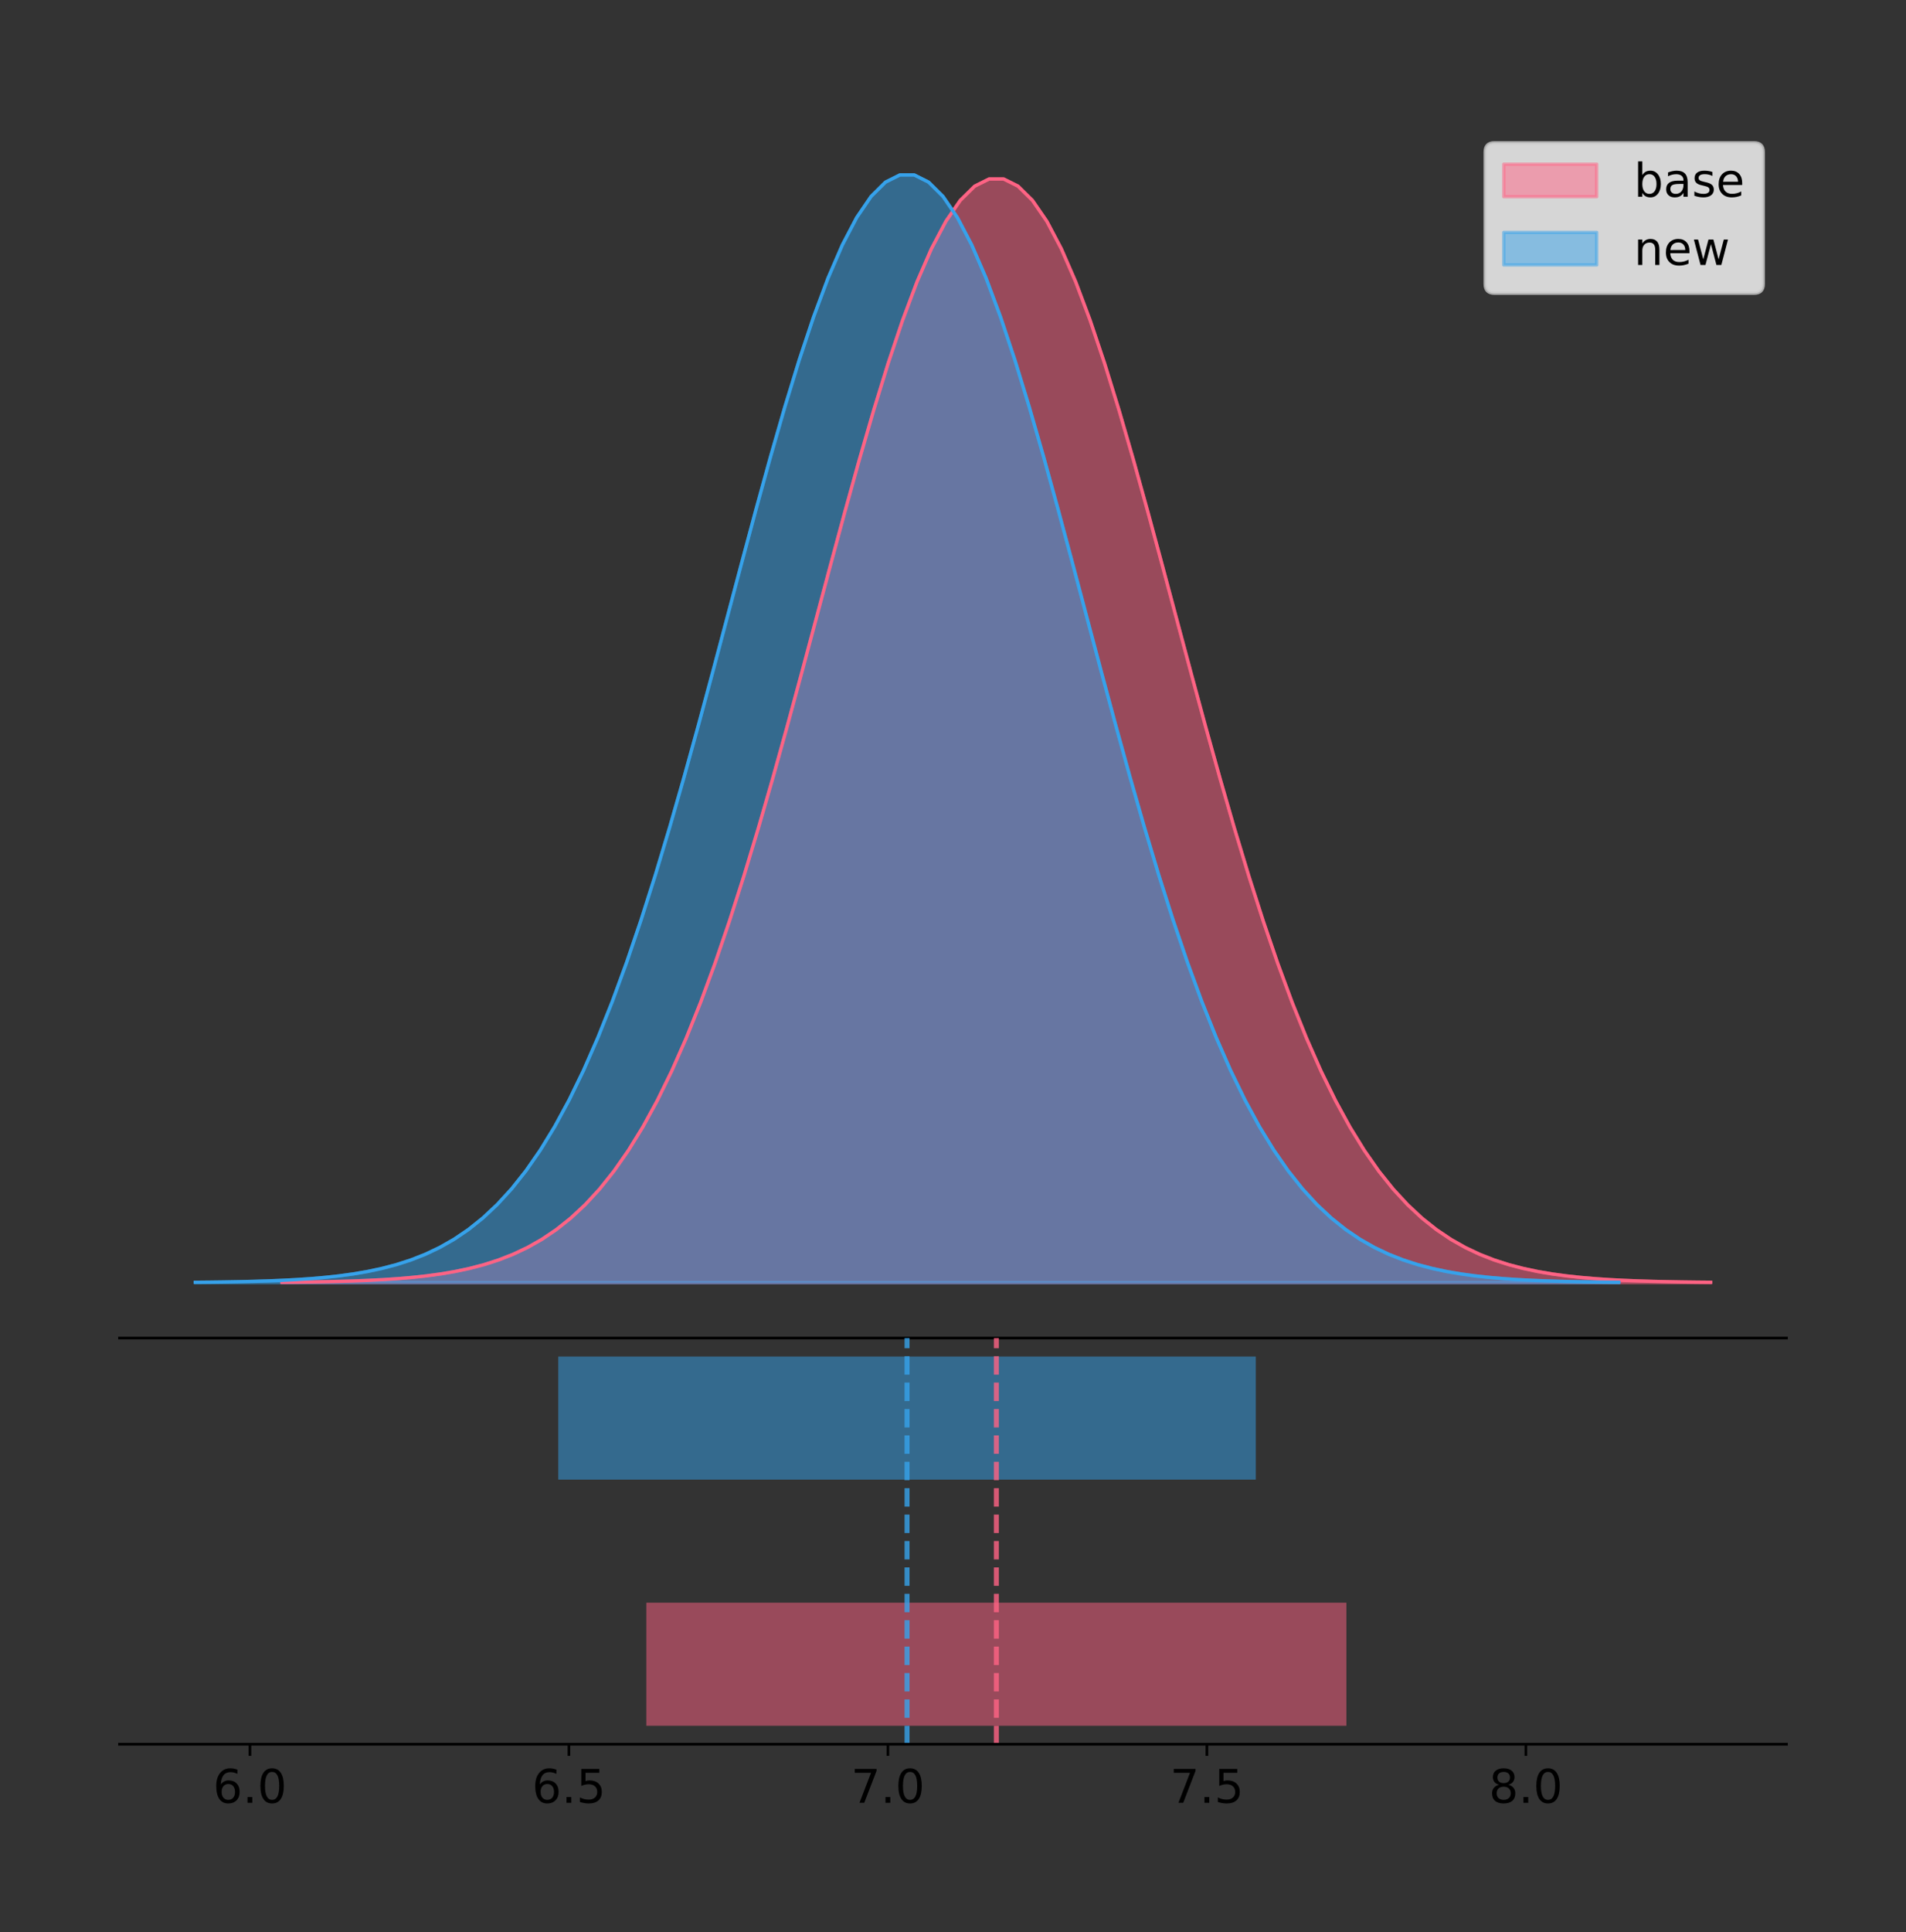 <?xml version="1.0" encoding="utf-8" standalone="no"?>
<!DOCTYPE svg PUBLIC "-//W3C//DTD SVG 1.1//EN"
  "http://www.w3.org/Graphics/SVG/1.1/DTD/svg11.dtd">
<!-- Created with matplotlib (https://matplotlib.org/) -->
<svg height="581.789pt" version="1.1" viewBox="0 0 574.2 581.789" width="574.2pt" xmlns="http://www.w3.org/2000/svg" xmlns:xlink="http://www.w3.org/1999/xlink">
 <rect x="0" y="0" width="574.2" height="581.789" fill="#333333" stroke="none"/>
 <defs>
  <style type="text/css">
*{stroke-linecap:butt;stroke-linejoin:round;}
  </style>
 </defs>
 <g id="figure_1">
  <g id="patch_1">
   <path d="M 0 581.789 
L 574.2 581.789 
L 574.2 0 
L 0 0 
z
" style="fill:none;"/>
  </g>
  <g id="axes_1">
   <g id="patch_2">
    <path d="M 36 402.93 
L 538.2 402.93 
L 538.2 36 
L 36 36 
z
" style="fill:none;"/>
   </g>
   <g id="PolyCollection_1">
    <defs>
     <path d="M 84.953 -195.538 
L 84.953 -195.65 
L 89.301 -195.692 
L 93.649 -195.748 
L 97.996 -195.824 
L 102.344 -195.924 
L 106.692 -196.056 
L 111.039 -196.228 
L 115.387 -196.452 
L 119.735 -196.74 
L 124.082 -197.109 
L 128.43 -197.578 
L 132.778 -198.169 
L 137.125 -198.911 
L 141.473 -199.832 
L 145.821 -200.97 
L 150.168 -202.365 
L 154.516 -204.062 
L 158.864 -206.112 
L 163.211 -208.57 
L 167.559 -211.493 
L 171.907 -214.946 
L 176.254 -218.993 
L 180.602 -223.698 
L 184.95 -229.128 
L 189.297 -235.343 
L 193.645 -242.402 
L 197.993 -250.353 
L 202.34 -259.236 
L 206.688 -269.076 
L 211.036 -279.885 
L 215.383 -291.652 
L 219.731 -304.348 
L 224.079 -317.92 
L 228.426 -332.288 
L 232.774 -347.348 
L 237.122 -362.971 
L 241.469 -378.999 
L 245.817 -395.253 
L 250.165 -411.532 
L 254.512 -427.617 
L 258.86 -443.278 
L 263.208 -458.273 
L 267.555 -472.363 
L 271.903 -485.311 
L 276.251 -496.889 
L 280.598 -506.891 
L 284.946 -515.13 
L 289.294 -521.453 
L 293.641 -525.737 
L 297.989 -527.9 
L 302.337 -527.9 
L 306.684 -525.737 
L 311.032 -521.453 
L 315.38 -515.13 
L 319.727 -506.891 
L 324.075 -496.889 
L 328.423 -485.311 
L 332.77 -472.363 
L 337.118 -458.273 
L 341.466 -443.278 
L 345.814 -427.617 
L 350.161 -411.532 
L 354.509 -395.253 
L 358.857 -378.999 
L 363.204 -362.971 
L 367.552 -347.348 
L 371.9 -332.288 
L 376.247 -317.92 
L 380.595 -304.348 
L 384.943 -291.652 
L 389.29 -279.885 
L 393.638 -269.076 
L 397.986 -259.236 
L 402.333 -250.353 
L 406.681 -242.402 
L 411.029 -235.343 
L 415.376 -229.128 
L 419.724 -223.698 
L 424.072 -218.993 
L 428.419 -214.946 
L 432.767 -211.493 
L 437.115 -208.57 
L 441.462 -206.112 
L 445.81 -204.062 
L 450.158 -202.365 
L 454.505 -200.97 
L 458.853 -199.832 
L 463.201 -198.911 
L 467.548 -198.169 
L 471.896 -197.578 
L 476.244 -197.109 
L 480.591 -196.74 
L 484.939 -196.452 
L 489.287 -196.228 
L 493.634 -196.056 
L 497.982 -195.924 
L 502.33 -195.824 
L 506.677 -195.748 
L 511.025 -195.692 
L 515.373 -195.65 
L 515.373 -195.538 
L 515.373 -195.538 
L 511.025 -195.538 
L 506.677 -195.538 
L 502.33 -195.538 
L 497.982 -195.538 
L 493.634 -195.538 
L 489.287 -195.538 
L 484.939 -195.538 
L 480.591 -195.538 
L 476.244 -195.538 
L 471.896 -195.538 
L 467.548 -195.538 
L 463.201 -195.538 
L 458.853 -195.538 
L 454.505 -195.538 
L 450.158 -195.538 
L 445.81 -195.538 
L 441.462 -195.538 
L 437.115 -195.538 
L 432.767 -195.538 
L 428.419 -195.538 
L 424.072 -195.538 
L 419.724 -195.538 
L 415.376 -195.538 
L 411.029 -195.538 
L 406.681 -195.538 
L 402.333 -195.538 
L 397.986 -195.538 
L 393.638 -195.538 
L 389.29 -195.538 
L 384.943 -195.538 
L 380.595 -195.538 
L 376.247 -195.538 
L 371.9 -195.538 
L 367.552 -195.538 
L 363.204 -195.538 
L 358.857 -195.538 
L 354.509 -195.538 
L 350.161 -195.538 
L 345.814 -195.538 
L 341.466 -195.538 
L 337.118 -195.538 
L 332.77 -195.538 
L 328.423 -195.538 
L 324.075 -195.538 
L 319.727 -195.538 
L 315.38 -195.538 
L 311.032 -195.538 
L 306.684 -195.538 
L 302.337 -195.538 
L 297.989 -195.538 
L 293.641 -195.538 
L 289.294 -195.538 
L 284.946 -195.538 
L 280.598 -195.538 
L 276.251 -195.538 
L 271.903 -195.538 
L 267.555 -195.538 
L 263.208 -195.538 
L 258.86 -195.538 
L 254.512 -195.538 
L 250.165 -195.538 
L 245.817 -195.538 
L 241.469 -195.538 
L 237.122 -195.538 
L 232.774 -195.538 
L 228.426 -195.538 
L 224.079 -195.538 
L 219.731 -195.538 
L 215.383 -195.538 
L 211.036 -195.538 
L 206.688 -195.538 
L 202.34 -195.538 
L 197.993 -195.538 
L 193.645 -195.538 
L 189.297 -195.538 
L 184.95 -195.538 
L 180.602 -195.538 
L 176.254 -195.538 
L 171.907 -195.538 
L 167.559 -195.538 
L 163.211 -195.538 
L 158.864 -195.538 
L 154.516 -195.538 
L 150.168 -195.538 
L 145.821 -195.538 
L 141.473 -195.538 
L 137.125 -195.538 
L 132.778 -195.538 
L 128.43 -195.538 
L 124.082 -195.538 
L 119.735 -195.538 
L 115.387 -195.538 
L 111.039 -195.538 
L 106.692 -195.538 
L 102.344 -195.538 
L 97.996 -195.538 
L 93.649 -195.538 
L 89.301 -195.538 
L 84.953 -195.538 
z
" id="m8e77634ec1" style="stroke:#ff6384;stroke-opacity:0.5;"/>
    </defs>
    <g clip-path="url(#pec5c40fdc2)">
     <use style="fill:#ff6384;fill-opacity:0.5;stroke:#ff6384;stroke-opacity:0.5;" x="0" xlink:href="#m8e77634ec1" y="581.789"/>
    </g>
   </g>
   <g id="PolyCollection_2">
    <defs>
     <path d="M 58.827 -195.538 
L 58.827 -195.65 
L 63.159 -195.692 
L 67.491 -195.749 
L 71.823 -195.825 
L 76.155 -195.925 
L 80.487 -196.058 
L 84.819 -196.23 
L 89.151 -196.455 
L 93.482 -196.744 
L 97.814 -197.115 
L 102.146 -197.585 
L 106.478 -198.179 
L 110.81 -198.923 
L 115.142 -199.848 
L 119.474 -200.99 
L 123.806 -202.39 
L 128.138 -204.093 
L 132.469 -206.151 
L 136.801 -208.617 
L 141.133 -211.552 
L 145.465 -215.017 
L 149.797 -219.078 
L 154.129 -223.801 
L 158.461 -229.25 
L 162.793 -235.488 
L 167.125 -242.572 
L 171.457 -250.552 
L 175.788 -259.468 
L 180.12 -269.344 
L 184.452 -280.192 
L 188.784 -292.002 
L 193.116 -304.744 
L 197.448 -318.365 
L 201.78 -332.786 
L 206.112 -347.901 
L 210.444 -363.58 
L 214.775 -379.667 
L 219.107 -395.98 
L 223.439 -412.318 
L 227.771 -428.462 
L 232.103 -444.18 
L 236.435 -459.23 
L 240.767 -473.372 
L 245.099 -486.366 
L 249.431 -497.987 
L 253.763 -508.025 
L 258.094 -516.294 
L 262.426 -522.64 
L 266.758 -526.94 
L 271.09 -529.111 
L 275.422 -529.111 
L 279.754 -526.94 
L 284.086 -522.64 
L 288.418 -516.294 
L 292.75 -508.025 
L 297.081 -497.987 
L 301.413 -486.366 
L 305.745 -473.372 
L 310.077 -459.23 
L 314.409 -444.18 
L 318.741 -428.462 
L 323.073 -412.318 
L 327.405 -395.98 
L 331.737 -379.667 
L 336.069 -363.58 
L 340.4 -347.901 
L 344.732 -332.786 
L 349.064 -318.365 
L 353.396 -304.744 
L 357.728 -292.002 
L 362.06 -280.192 
L 366.392 -269.344 
L 370.724 -259.468 
L 375.056 -250.552 
L 379.387 -242.572 
L 383.719 -235.488 
L 388.051 -229.25 
L 392.383 -223.801 
L 396.715 -219.078 
L 401.047 -215.017 
L 405.379 -211.552 
L 409.711 -208.617 
L 414.043 -206.151 
L 418.375 -204.093 
L 422.706 -202.39 
L 427.038 -200.99 
L 431.37 -199.848 
L 435.702 -198.923 
L 440.034 -198.179 
L 444.366 -197.585 
L 448.698 -197.115 
L 453.03 -196.744 
L 457.362 -196.455 
L 461.693 -196.23 
L 466.025 -196.058 
L 470.357 -195.925 
L 474.689 -195.825 
L 479.021 -195.749 
L 483.353 -195.692 
L 487.685 -195.65 
L 487.685 -195.538 
L 487.685 -195.538 
L 483.353 -195.538 
L 479.021 -195.538 
L 474.689 -195.538 
L 470.357 -195.538 
L 466.025 -195.538 
L 461.693 -195.538 
L 457.362 -195.538 
L 453.03 -195.538 
L 448.698 -195.538 
L 444.366 -195.538 
L 440.034 -195.538 
L 435.702 -195.538 
L 431.37 -195.538 
L 427.038 -195.538 
L 422.706 -195.538 
L 418.375 -195.538 
L 414.043 -195.538 
L 409.711 -195.538 
L 405.379 -195.538 
L 401.047 -195.538 
L 396.715 -195.538 
L 392.383 -195.538 
L 388.051 -195.538 
L 383.719 -195.538 
L 379.387 -195.538 
L 375.056 -195.538 
L 370.724 -195.538 
L 366.392 -195.538 
L 362.06 -195.538 
L 357.728 -195.538 
L 353.396 -195.538 
L 349.064 -195.538 
L 344.732 -195.538 
L 340.4 -195.538 
L 336.069 -195.538 
L 331.737 -195.538 
L 327.405 -195.538 
L 323.073 -195.538 
L 318.741 -195.538 
L 314.409 -195.538 
L 310.077 -195.538 
L 305.745 -195.538 
L 301.413 -195.538 
L 297.081 -195.538 
L 292.75 -195.538 
L 288.418 -195.538 
L 284.086 -195.538 
L 279.754 -195.538 
L 275.422 -195.538 
L 271.09 -195.538 
L 266.758 -195.538 
L 262.426 -195.538 
L 258.094 -195.538 
L 253.763 -195.538 
L 249.431 -195.538 
L 245.099 -195.538 
L 240.767 -195.538 
L 236.435 -195.538 
L 232.103 -195.538 
L 227.771 -195.538 
L 223.439 -195.538 
L 219.107 -195.538 
L 214.775 -195.538 
L 210.444 -195.538 
L 206.112 -195.538 
L 201.78 -195.538 
L 197.448 -195.538 
L 193.116 -195.538 
L 188.784 -195.538 
L 184.452 -195.538 
L 180.12 -195.538 
L 175.788 -195.538 
L 171.457 -195.538 
L 167.125 -195.538 
L 162.793 -195.538 
L 158.461 -195.538 
L 154.129 -195.538 
L 149.797 -195.538 
L 145.465 -195.538 
L 141.133 -195.538 
L 136.801 -195.538 
L 132.469 -195.538 
L 128.138 -195.538 
L 123.806 -195.538 
L 119.474 -195.538 
L 115.142 -195.538 
L 110.81 -195.538 
L 106.478 -195.538 
L 102.146 -195.538 
L 97.814 -195.538 
L 93.482 -195.538 
L 89.151 -195.538 
L 84.819 -195.538 
L 80.487 -195.538 
L 76.155 -195.538 
L 71.823 -195.538 
L 67.491 -195.538 
L 63.159 -195.538 
L 58.827 -195.538 
z
" id="m4df3e632e2" style="stroke:#36a2eb;stroke-opacity:0.5;"/>
    </defs>
    <g clip-path="url(#pec5c40fdc2)">
     <use style="fill:#36a2eb;fill-opacity:0.5;stroke:#36a2eb;stroke-opacity:0.5;" x="0" xlink:href="#m4df3e632e2" y="581.789"/>
    </g>
   </g>
   <g id="line2d_1">
    <path clip-path="url(#pec5c40fdc2)" d="M 84.953 386.14 
L 89.301 386.098 
L 93.649 386.041 
L 97.996 385.966 
L 102.344 385.865 
L 106.692 385.734 
L 111.039 385.561 
L 115.387 385.338 
L 119.735 385.049 
L 124.082 384.68 
L 128.43 384.212 
L 132.778 383.62 
L 137.125 382.879 
L 141.473 381.957 
L 145.821 380.819 
L 150.168 379.424 
L 154.516 377.727 
L 158.864 375.677 
L 163.211 373.22 
L 167.559 370.296 
L 171.907 366.843 
L 176.254 362.797 
L 180.602 358.091 
L 184.95 352.662 
L 189.297 346.446 
L 193.645 339.388 
L 197.993 331.437 
L 202.34 322.554 
L 206.688 312.713 
L 211.036 301.905 
L 215.383 290.137 
L 219.731 277.441 
L 224.079 263.87 
L 228.426 249.502 
L 232.774 234.441 
L 237.122 218.819 
L 241.469 202.791 
L 245.817 186.537 
L 250.165 170.258 
L 254.512 154.172 
L 258.86 138.512 
L 263.208 123.516 
L 267.555 109.426 
L 271.903 96.479 
L 276.251 84.9 
L 280.598 74.899 
L 284.946 66.659 
L 289.294 60.337 
L 293.641 56.052 
L 297.989 53.889 
L 302.337 53.889 
L 306.684 56.052 
L 311.032 60.337 
L 315.38 66.659 
L 319.727 74.899 
L 324.075 84.9 
L 328.423 96.479 
L 332.77 109.426 
L 337.118 123.516 
L 341.466 138.512 
L 345.814 154.172 
L 350.161 170.258 
L 354.509 186.537 
L 358.857 202.791 
L 363.204 218.819 
L 367.552 234.441 
L 371.9 249.502 
L 376.247 263.87 
L 380.595 277.441 
L 384.943 290.137 
L 389.29 301.905 
L 393.638 312.713 
L 397.986 322.554 
L 402.333 331.437 
L 406.681 339.388 
L 411.029 346.446 
L 415.376 352.662 
L 419.724 358.091 
L 424.072 362.797 
L 428.419 366.843 
L 432.767 370.296 
L 437.115 373.22 
L 441.462 375.677 
L 445.81 377.727 
L 450.158 379.424 
L 454.505 380.819 
L 458.853 381.957 
L 463.201 382.879 
L 467.548 383.62 
L 471.896 384.212 
L 476.244 384.68 
L 480.591 385.049 
L 484.939 385.338 
L 489.287 385.561 
L 493.634 385.734 
L 497.982 385.865 
L 502.33 385.966 
L 506.677 386.041 
L 511.025 386.098 
L 515.373 386.14 
" style="fill:none;stroke:#ff6384;stroke-linecap:square;"/>
   </g>
   <g id="line2d_2">
    <path clip-path="url(#pec5c40fdc2)" d="M 58.827 386.139 
L 63.159 386.097 
L 67.491 386.04 
L 71.823 385.965 
L 76.155 385.864 
L 80.487 385.732 
L 84.819 385.559 
L 89.151 385.334 
L 93.482 385.045 
L 97.814 384.675 
L 102.146 384.204 
L 106.478 383.61 
L 110.81 382.867 
L 115.142 381.941 
L 119.474 380.799 
L 123.806 379.399 
L 128.138 377.696 
L 132.469 375.639 
L 136.801 373.172 
L 141.133 370.238 
L 145.465 366.772 
L 149.797 362.711 
L 154.129 357.989 
L 158.461 352.539 
L 162.793 346.301 
L 167.125 339.217 
L 171.457 331.237 
L 175.788 322.322 
L 180.12 312.445 
L 184.452 301.597 
L 188.784 289.787 
L 193.116 277.045 
L 197.448 263.424 
L 201.78 249.004 
L 206.112 233.888 
L 210.444 218.209 
L 214.775 202.123 
L 219.107 185.809 
L 223.439 169.471 
L 227.771 153.327 
L 232.103 137.61 
L 236.435 122.559 
L 240.767 108.418 
L 245.099 95.423 
L 249.431 83.803 
L 253.763 73.765 
L 258.094 65.495 
L 262.426 59.15 
L 266.758 54.85 
L 271.09 52.679 
L 275.422 52.679 
L 279.754 54.85 
L 284.086 59.15 
L 288.418 65.495 
L 292.75 73.765 
L 297.081 83.803 
L 301.413 95.423 
L 305.745 108.418 
L 310.077 122.559 
L 314.409 137.61 
L 318.741 153.327 
L 323.073 169.471 
L 327.405 185.809 
L 331.737 202.123 
L 336.069 218.209 
L 340.4 233.888 
L 344.732 249.004 
L 349.064 263.424 
L 353.396 277.045 
L 357.728 289.787 
L 362.06 301.597 
L 366.392 312.445 
L 370.724 322.322 
L 375.056 331.237 
L 379.387 339.217 
L 383.719 346.301 
L 388.051 352.539 
L 392.383 357.989 
L 396.715 362.711 
L 401.047 366.772 
L 405.379 370.238 
L 409.711 373.172 
L 414.043 375.639 
L 418.375 377.696 
L 422.706 379.399 
L 427.038 380.799 
L 431.37 381.941 
L 435.702 382.867 
L 440.034 383.61 
L 444.366 384.204 
L 448.698 384.675 
L 453.03 385.045 
L 457.362 385.334 
L 461.693 385.559 
L 466.025 385.732 
L 470.357 385.864 
L 474.689 385.965 
L 479.021 386.04 
L 483.353 386.097 
L 487.685 386.139 
" style="fill:none;stroke:#36a2eb;stroke-linecap:square;"/>
   </g>
   <g id="patch_3">
    <path d="M 36 402.93 
L 538.2 402.93 
" style="fill:none;stroke:#000000;stroke-linecap:square;stroke-linejoin:miter;stroke-width:0.8;"/>
   </g>
   <g id="legend_1">
    <g id="patch_4">
     <path d="M 450.225 88.299 
L 528.4 88.299 
Q 531.2 88.299 531.2 85.499 
L 531.2 45.8 
Q 531.2 43 528.4 43 
L 450.225 43 
Q 447.425 43 447.425 45.8 
L 447.425 85.499 
Q 447.425 88.299 450.225 88.299 
z
" style="fill:#ffffff;opacity:0.8;stroke:#cccccc;stroke-linejoin:miter;"/>
    </g>
    <g id="patch_5">
     <path d="M 453.025 59.238 
L 481.025 59.238 
L 481.025 49.438 
L 453.025 49.438 
z
" style="fill:#ff6384;opacity:0.5;stroke:#ff6384;stroke-linejoin:miter;"/>
    </g>
    <g id="text_1">
     <!-- base -->
     <defs>
      <path d="M 48.688 27.297 
Q 48.688 37.203 44.609 42.844 
Q 40.531 48.484 33.406 48.484 
Q 26.266 48.484 22.188 42.844 
Q 18.109 37.203 18.109 27.297 
Q 18.109 17.391 22.188 11.75 
Q 26.266 6.109 33.406 6.109 
Q 40.531 6.109 44.609 11.75 
Q 48.688 17.391 48.688 27.297 
z
M 18.109 46.391 
Q 20.953 51.266 25.266 53.625 
Q 29.594 56 35.594 56 
Q 45.562 56 51.781 48.094 
Q 58.016 40.188 58.016 27.297 
Q 58.016 14.406 51.781 6.484 
Q 45.562 -1.422 35.594 -1.422 
Q 29.594 -1.422 25.266 0.953 
Q 20.953 3.328 18.109 8.203 
L 18.109 0 
L 9.078 0 
L 9.078 75.984 
L 18.109 75.984 
z
" id="DejaVuSans-98"/>
      <path d="M 34.281 27.484 
Q 23.391 27.484 19.188 25 
Q 14.984 22.516 14.984 16.5 
Q 14.984 11.719 18.141 8.906 
Q 21.297 6.109 26.703 6.109 
Q 34.188 6.109 38.703 11.406 
Q 43.219 16.703 43.219 25.484 
L 43.219 27.484 
z
M 52.203 31.203 
L 52.203 0 
L 43.219 0 
L 43.219 8.297 
Q 40.141 3.328 35.547 0.953 
Q 30.953 -1.422 24.312 -1.422 
Q 15.922 -1.422 10.953 3.297 
Q 6 8.016 6 15.922 
Q 6 25.141 12.172 29.828 
Q 18.359 34.516 30.609 34.516 
L 43.219 34.516 
L 43.219 35.406 
Q 43.219 41.609 39.141 45 
Q 35.062 48.391 27.688 48.391 
Q 23 48.391 18.547 47.266 
Q 14.109 46.141 10.016 43.891 
L 10.016 52.203 
Q 14.938 54.109 19.578 55.047 
Q 24.219 56 28.609 56 
Q 40.484 56 46.344 49.844 
Q 52.203 43.703 52.203 31.203 
z
" id="DejaVuSans-97"/>
      <path d="M 44.281 53.078 
L 44.281 44.578 
Q 40.484 46.531 36.375 47.5 
Q 32.281 48.484 27.875 48.484 
Q 21.188 48.484 17.844 46.438 
Q 14.5 44.391 14.5 40.281 
Q 14.5 37.156 16.891 35.375 
Q 19.281 33.594 26.516 31.984 
L 29.594 31.297 
Q 39.156 29.25 43.188 25.516 
Q 47.219 21.781 47.219 15.094 
Q 47.219 7.469 41.188 3.016 
Q 35.156 -1.422 24.609 -1.422 
Q 20.219 -1.422 15.453 -0.562 
Q 10.688 0.297 5.422 2 
L 5.422 11.281 
Q 10.406 8.688 15.234 7.391 
Q 20.062 6.109 24.812 6.109 
Q 31.156 6.109 34.562 8.281 
Q 37.984 10.453 37.984 14.406 
Q 37.984 18.062 35.516 20.016 
Q 33.062 21.969 24.703 23.781 
L 21.578 24.516 
Q 13.234 26.266 9.516 29.906 
Q 5.812 33.547 5.812 39.891 
Q 5.812 47.609 11.281 51.797 
Q 16.75 56 26.812 56 
Q 31.781 56 36.172 55.266 
Q 40.578 54.547 44.281 53.078 
z
" id="DejaVuSans-115"/>
      <path d="M 56.203 29.594 
L 56.203 25.203 
L 14.891 25.203 
Q 15.484 15.922 20.484 11.062 
Q 25.484 6.203 34.422 6.203 
Q 39.594 6.203 44.453 7.469 
Q 49.312 8.734 54.109 11.281 
L 54.109 2.781 
Q 49.266 0.734 44.188 -0.344 
Q 39.109 -1.422 33.891 -1.422 
Q 20.797 -1.422 13.156 6.188 
Q 5.516 13.812 5.516 26.812 
Q 5.516 40.234 12.766 48.109 
Q 20.016 56 32.328 56 
Q 43.359 56 49.781 48.891 
Q 56.203 41.797 56.203 29.594 
z
M 47.219 32.234 
Q 47.125 39.594 43.094 43.984 
Q 39.062 48.391 32.422 48.391 
Q 24.906 48.391 20.391 44.141 
Q 15.875 39.891 15.188 32.172 
z
" id="DejaVuSans-101"/>
     </defs>
     <g transform="translate(492.225 59.238)scale(0.14 -0.14)">
      <use xlink:href="#DejaVuSans-98"/>
      <use x="63.477" xlink:href="#DejaVuSans-97"/>
      <use x="124.756" xlink:href="#DejaVuSans-115"/>
      <use x="176.855" xlink:href="#DejaVuSans-101"/>
     </g>
    </g>
    <g id="patch_6">
     <path d="M 453.025 79.787 
L 481.025 79.787 
L 481.025 69.987 
L 453.025 69.987 
z
" style="fill:#36a2eb;opacity:0.5;stroke:#36a2eb;stroke-linejoin:miter;"/>
    </g>
    <g id="text_2">
     <!-- new -->
     <defs>
      <path d="M 54.891 33.016 
L 54.891 0 
L 45.906 0 
L 45.906 32.719 
Q 45.906 40.484 42.875 44.328 
Q 39.844 48.188 33.797 48.188 
Q 26.516 48.188 22.312 43.547 
Q 18.109 38.922 18.109 30.906 
L 18.109 0 
L 9.078 0 
L 9.078 54.688 
L 18.109 54.688 
L 18.109 46.188 
Q 21.344 51.125 25.703 53.562 
Q 30.078 56 35.797 56 
Q 45.219 56 50.047 50.172 
Q 54.891 44.344 54.891 33.016 
z
" id="DejaVuSans-110"/>
      <path d="M 4.203 54.688 
L 13.188 54.688 
L 24.422 12.016 
L 35.594 54.688 
L 46.188 54.688 
L 57.422 12.016 
L 68.609 54.688 
L 77.594 54.688 
L 63.281 0 
L 52.688 0 
L 40.922 44.828 
L 29.109 0 
L 18.5 0 
z
" id="DejaVuSans-119"/>
     </defs>
     <g transform="translate(492.225 79.787)scale(0.14 -0.14)">
      <use xlink:href="#DejaVuSans-110"/>
      <use x="63.379" xlink:href="#DejaVuSans-101"/>
      <use x="124.902" xlink:href="#DejaVuSans-119"/>
     </g>
    </g>
   </g>
  </g>
  <g id="axes_2">
   <g id="patch_7">
    <path d="M 36 525.24 
L 538.2 525.24 
L 538.2 402.93 
L 36 402.93 
z
" style="fill:none;"/>
   </g>
   <g id="patch_8">
    <path clip-path="url(#p2c901e3c12)" d="M 194.71 519.68 
L 405.616 519.68 
L 405.616 482.617 
L 194.71 482.617 
z
" style="fill:#ff6384;opacity:0.5;"/>
   </g>
   <g id="patch_9">
    <path clip-path="url(#p2c901e3c12)" d="M 168.186 445.553 
L 378.326 445.553 
L 378.326 408.49 
L 168.186 408.49 
z
" style="fill:#36a2eb;opacity:0.5;"/>
   </g>
   <g id="matplotlib.axis_1">
    <g id="xtick_1">
     <g id="line2d_3">
      <defs>
       <path d="M 0 0 
L 0 3.5 
" id="mffe6197050" style="stroke:#000000;stroke-width:0.8;"/>
      </defs>
      <g>
       <use style="stroke:#000000;stroke-width:0.8;" x="75.298" xlink:href="#mffe6197050" y="525.24"/>
      </g>
     </g>
     <g id="text_3">
      <!-- 6.0 -->
      <defs>
       <path d="M 33.016 40.375 
Q 26.375 40.375 22.484 35.828 
Q 18.609 31.297 18.609 23.391 
Q 18.609 15.531 22.484 10.953 
Q 26.375 6.391 33.016 6.391 
Q 39.656 6.391 43.531 10.953 
Q 47.406 15.531 47.406 23.391 
Q 47.406 31.297 43.531 35.828 
Q 39.656 40.375 33.016 40.375 
z
M 52.594 71.297 
L 52.594 62.312 
Q 48.875 64.062 45.094 64.984 
Q 41.312 65.922 37.594 65.922 
Q 27.828 65.922 22.672 59.328 
Q 17.531 52.734 16.797 39.406 
Q 19.672 43.656 24.016 45.922 
Q 28.375 48.188 33.594 48.188 
Q 44.578 48.188 50.953 41.516 
Q 57.328 34.859 57.328 23.391 
Q 57.328 12.156 50.688 5.359 
Q 44.047 -1.422 33.016 -1.422 
Q 20.359 -1.422 13.672 8.266 
Q 6.984 17.969 6.984 36.375 
Q 6.984 53.656 15.188 63.938 
Q 23.391 74.219 37.203 74.219 
Q 40.922 74.219 44.703 73.484 
Q 48.484 72.75 52.594 71.297 
z
" id="DejaVuSans-54"/>
       <path d="M 10.688 12.406 
L 21 12.406 
L 21 0 
L 10.688 0 
z
" id="DejaVuSans-46"/>
       <path d="M 31.781 66.406 
Q 24.172 66.406 20.328 58.906 
Q 16.5 51.422 16.5 36.375 
Q 16.5 21.391 20.328 13.891 
Q 24.172 6.391 31.781 6.391 
Q 39.453 6.391 43.281 13.891 
Q 47.125 21.391 47.125 36.375 
Q 47.125 51.422 43.281 58.906 
Q 39.453 66.406 31.781 66.406 
z
M 31.781 74.219 
Q 44.047 74.219 50.516 64.516 
Q 56.984 54.828 56.984 36.375 
Q 56.984 17.969 50.516 8.266 
Q 44.047 -1.422 31.781 -1.422 
Q 19.531 -1.422 13.062 8.266 
Q 6.594 17.969 6.594 36.375 
Q 6.594 54.828 13.062 64.516 
Q 19.531 74.219 31.781 74.219 
z
" id="DejaVuSans-48"/>
      </defs>
      <g transform="translate(64.166 542.878)scale(0.14 -0.14)">
       <use xlink:href="#DejaVuSans-54"/>
       <use x="63.623" xlink:href="#DejaVuSans-46"/>
       <use x="95.41" xlink:href="#DejaVuSans-48"/>
      </g>
     </g>
    </g>
    <g id="xtick_2">
     <g id="line2d_4">
      <g>
       <use style="stroke:#000000;stroke-width:0.8;" x="171.394" xlink:href="#mffe6197050" y="525.24"/>
      </g>
     </g>
     <g id="text_4">
      <!-- 6.5 -->
      <defs>
       <path d="M 10.797 72.906 
L 49.516 72.906 
L 49.516 64.594 
L 19.828 64.594 
L 19.828 46.734 
Q 21.969 47.469 24.109 47.828 
Q 26.266 48.188 28.422 48.188 
Q 40.625 48.188 47.75 41.5 
Q 54.891 34.812 54.891 23.391 
Q 54.891 11.625 47.562 5.094 
Q 40.234 -1.422 26.906 -1.422 
Q 22.312 -1.422 17.547 -0.641 
Q 12.797 0.141 7.719 1.703 
L 7.719 11.625 
Q 12.109 9.234 16.797 8.062 
Q 21.484 6.891 26.703 6.891 
Q 35.156 6.891 40.078 11.328 
Q 45.016 15.766 45.016 23.391 
Q 45.016 31 40.078 35.438 
Q 35.156 39.891 26.703 39.891 
Q 22.75 39.891 18.812 39.016 
Q 14.891 38.141 10.797 36.281 
z
" id="DejaVuSans-53"/>
      </defs>
      <g transform="translate(160.262 542.878)scale(0.14 -0.14)">
       <use xlink:href="#DejaVuSans-54"/>
       <use x="63.623" xlink:href="#DejaVuSans-46"/>
       <use x="95.41" xlink:href="#DejaVuSans-53"/>
      </g>
     </g>
    </g>
    <g id="xtick_3">
     <g id="line2d_5">
      <g>
       <use style="stroke:#000000;stroke-width:0.8;" x="267.49" xlink:href="#mffe6197050" y="525.24"/>
      </g>
     </g>
     <g id="text_5">
      <!-- 7.0 -->
      <defs>
       <path d="M 8.203 72.906 
L 55.078 72.906 
L 55.078 68.703 
L 28.609 0 
L 18.312 0 
L 43.219 64.594 
L 8.203 64.594 
z
" id="DejaVuSans-55"/>
      </defs>
      <g transform="translate(256.358 542.878)scale(0.14 -0.14)">
       <use xlink:href="#DejaVuSans-55"/>
       <use x="63.623" xlink:href="#DejaVuSans-46"/>
       <use x="95.41" xlink:href="#DejaVuSans-48"/>
      </g>
     </g>
    </g>
    <g id="xtick_4">
     <g id="line2d_6">
      <g>
       <use style="stroke:#000000;stroke-width:0.8;" x="363.586" xlink:href="#mffe6197050" y="525.24"/>
      </g>
     </g>
     <g id="text_6">
      <!-- 7.5 -->
      <g transform="translate(352.454 542.878)scale(0.14 -0.14)">
       <use xlink:href="#DejaVuSans-55"/>
       <use x="63.623" xlink:href="#DejaVuSans-46"/>
       <use x="95.41" xlink:href="#DejaVuSans-53"/>
      </g>
     </g>
    </g>
    <g id="xtick_5">
     <g id="line2d_7">
      <g>
       <use style="stroke:#000000;stroke-width:0.8;" x="459.682" xlink:href="#mffe6197050" y="525.24"/>
      </g>
     </g>
     <g id="text_7">
      <!-- 8.0 -->
      <defs>
       <path d="M 31.781 34.625 
Q 24.75 34.625 20.719 30.859 
Q 16.703 27.094 16.703 20.516 
Q 16.703 13.922 20.719 10.156 
Q 24.75 6.391 31.781 6.391 
Q 38.812 6.391 42.859 10.172 
Q 46.922 13.969 46.922 20.516 
Q 46.922 27.094 42.891 30.859 
Q 38.875 34.625 31.781 34.625 
z
M 21.922 38.812 
Q 15.578 40.375 12.031 44.719 
Q 8.5 49.078 8.5 55.328 
Q 8.5 64.062 14.719 69.141 
Q 20.953 74.219 31.781 74.219 
Q 42.672 74.219 48.875 69.141 
Q 55.078 64.062 55.078 55.328 
Q 55.078 49.078 51.531 44.719 
Q 48 40.375 41.703 38.812 
Q 48.828 37.156 52.797 32.312 
Q 56.781 27.484 56.781 20.516 
Q 56.781 9.906 50.312 4.234 
Q 43.844 -1.422 31.781 -1.422 
Q 19.734 -1.422 13.25 4.234 
Q 6.781 9.906 6.781 20.516 
Q 6.781 27.484 10.781 32.312 
Q 14.797 37.156 21.922 38.812 
z
M 18.312 54.391 
Q 18.312 48.734 21.844 45.562 
Q 25.391 42.391 31.781 42.391 
Q 38.141 42.391 41.719 45.562 
Q 45.312 48.734 45.312 54.391 
Q 45.312 60.062 41.719 63.234 
Q 38.141 66.406 31.781 66.406 
Q 25.391 66.406 21.844 63.234 
Q 18.312 60.062 18.312 54.391 
z
" id="DejaVuSans-56"/>
      </defs>
      <g transform="translate(448.55 542.878)scale(0.14 -0.14)">
       <use xlink:href="#DejaVuSans-56"/>
       <use x="63.623" xlink:href="#DejaVuSans-46"/>
       <use x="95.41" xlink:href="#DejaVuSans-48"/>
      </g>
     </g>
    </g>
   </g>
   <g id="line2d_8">
    <path clip-path="url(#p2c901e3c12)" d="M 300.163 525.24 
L 300.163 402.93 
" style="fill:none;stroke:#ff6384;stroke-dasharray:5.55,2.4;stroke-dashoffset:0;stroke-opacity:0.8;stroke-width:1.5;"/>
   </g>
   <g id="line2d_9">
    <path clip-path="url(#p2c901e3c12)" d="M 273.256 525.24 
L 273.256 402.93 
" style="fill:none;stroke:#36a2eb;stroke-dasharray:5.55,2.4;stroke-dashoffset:0;stroke-opacity:0.8;stroke-width:1.5;"/>
   </g>
   <g id="patch_10">
    <path d="M 36 525.24 
L 538.2 525.24 
" style="fill:none;stroke:#000000;stroke-linecap:square;stroke-linejoin:miter;stroke-width:0.8;"/>
   </g>
  </g>
 </g>
 <defs>
  <clipPath id="pec5c40fdc2">
   <rect height="366.93" width="502.2" x="36" y="36"/>
  </clipPath>
  <clipPath id="p2c901e3c12">
   <rect height="122.31" width="502.2" x="36" y="402.93"/>
  </clipPath>
 </defs>
</svg>
